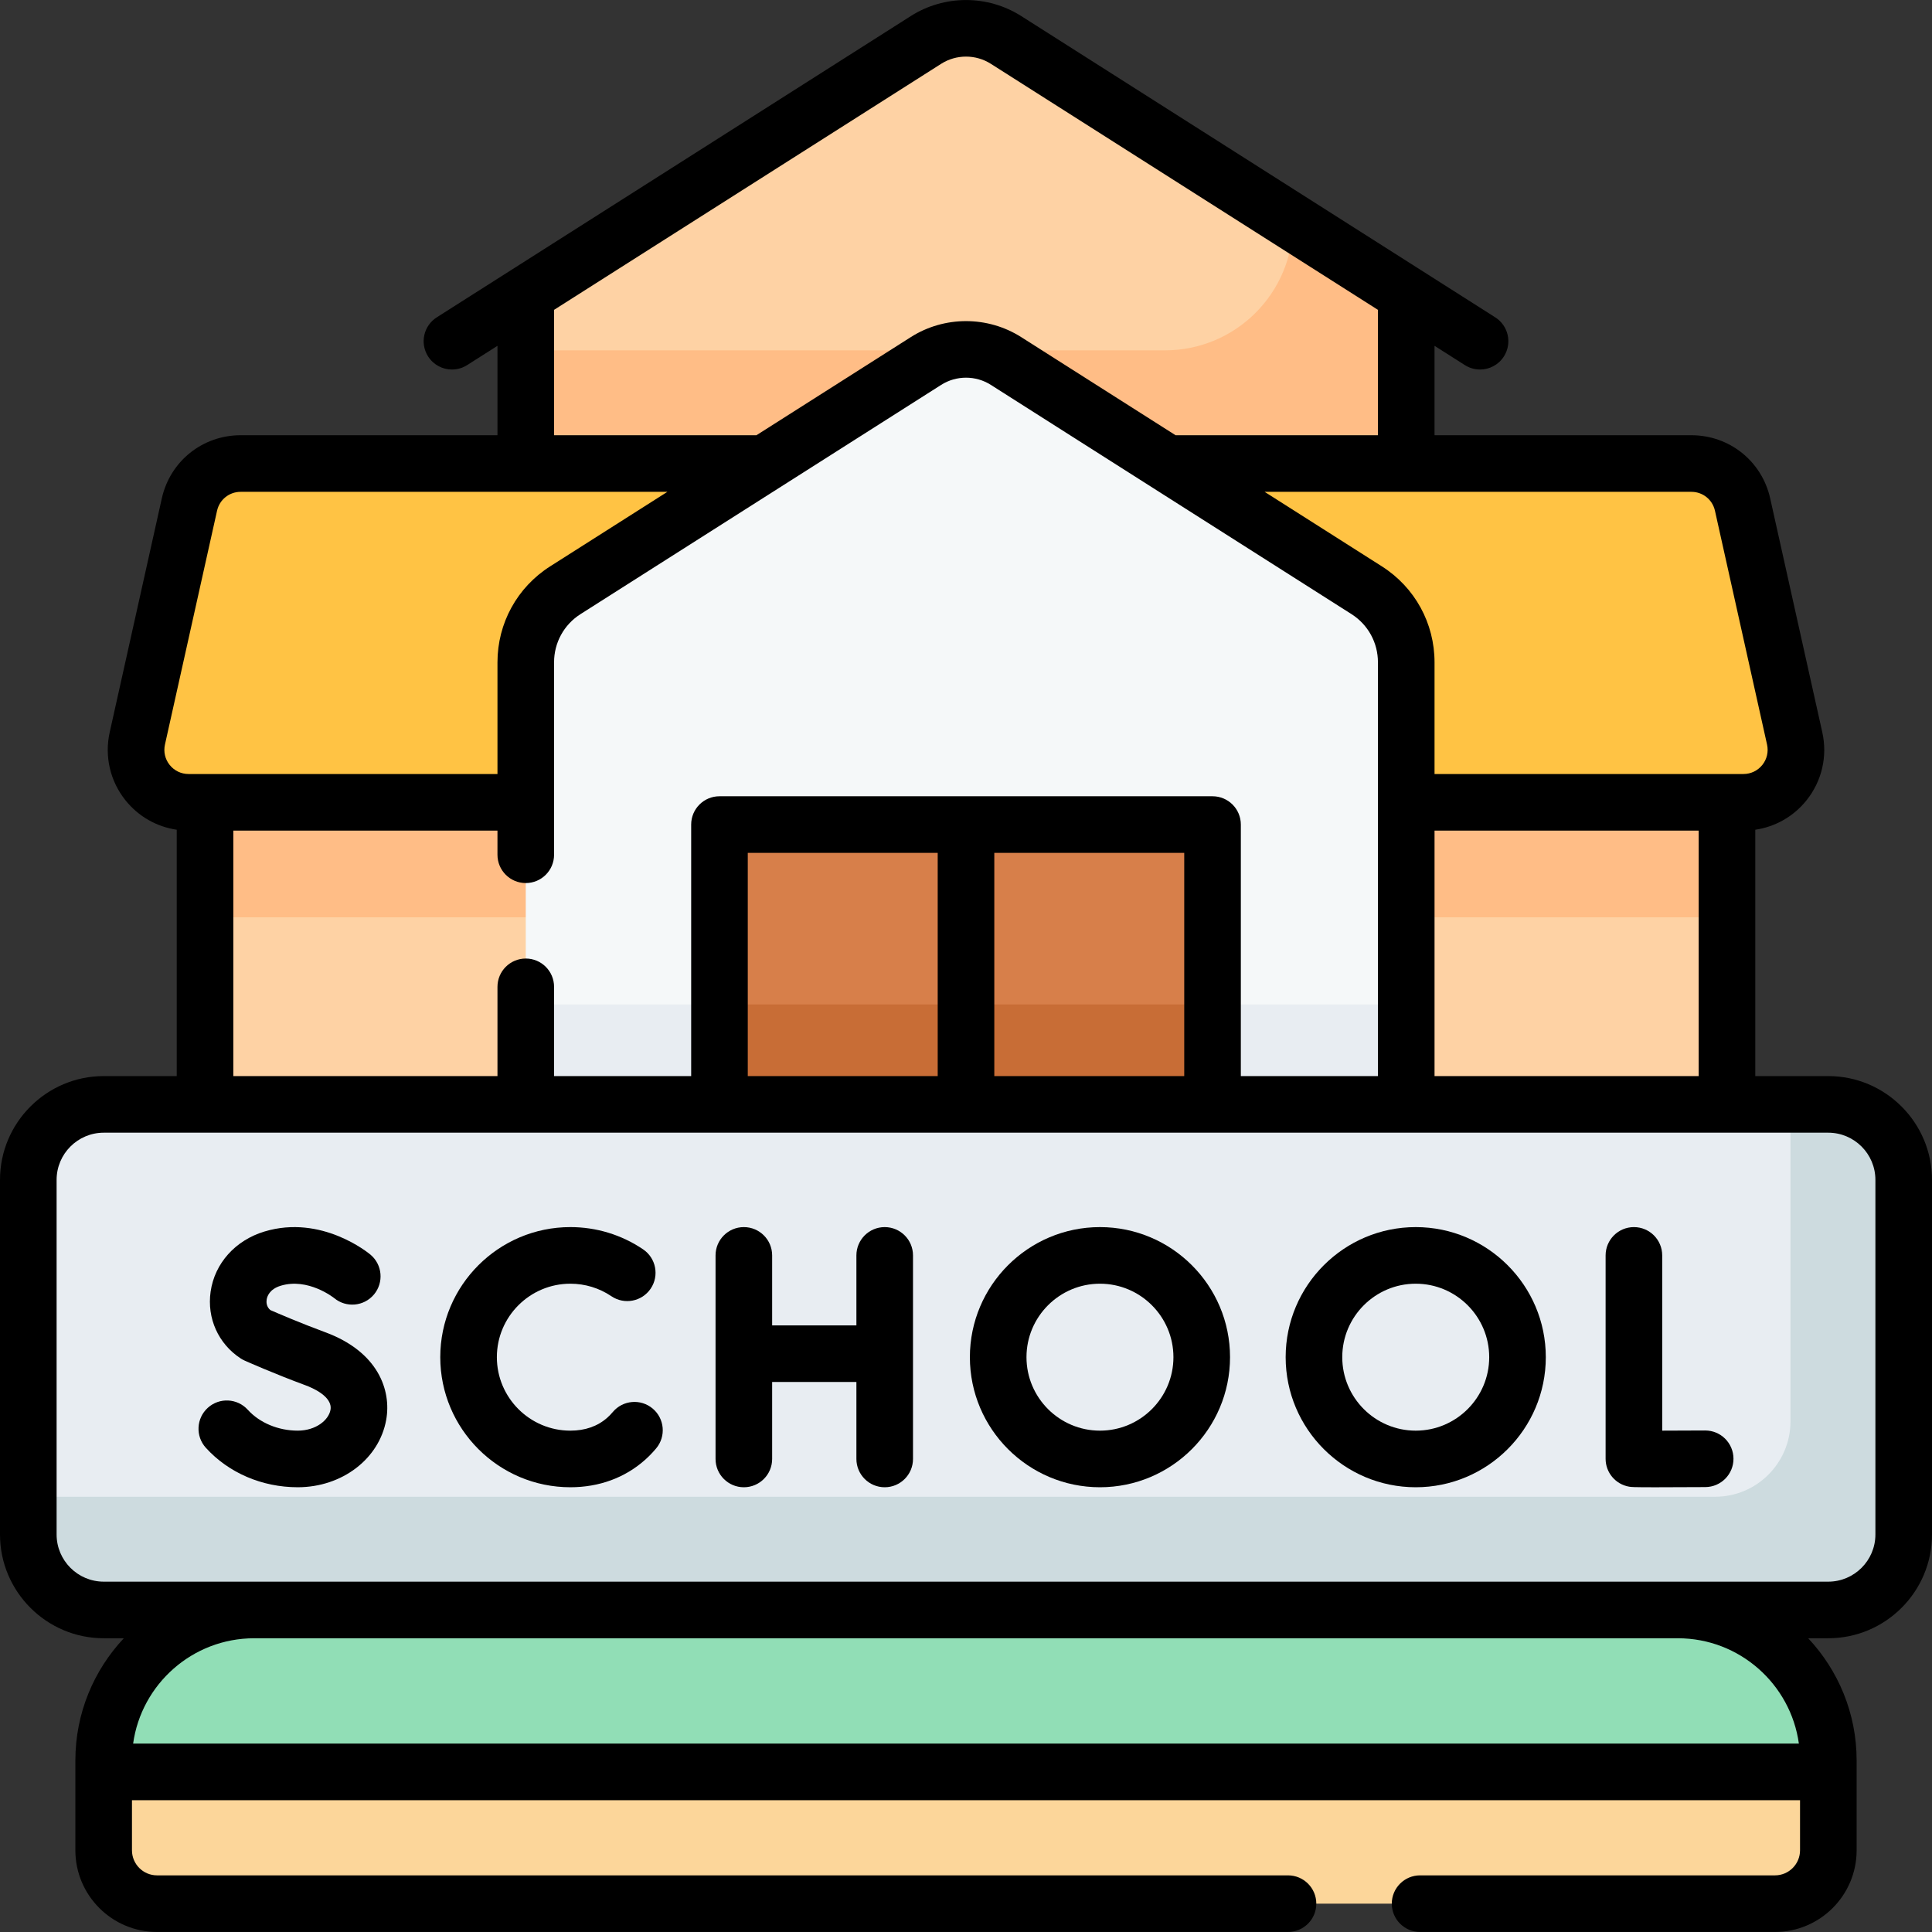 <svg id="Capa_1" enable-background="new 0 0 512 512" height="512" viewBox="0 0 512 512" width="512" xmlns="http://www.w3.org/2000/svg"><rect x="0" y="0" width="512" height="512" fill="#333333" stroke="none"/><g><g><g><path d="m54.333 175.519h403.333v185.665h-403.333z" fill="#fed2a4"/></g><g><path d="m54.333 175.519h403.333v67.576h-403.333z" fill="#ffbd86"/></g><g><path d="m448.227 122.84h-384.454c-6.516 0-12.158 4.524-13.575 10.884l-13.805 61.966c-1.935 8.688 4.675 16.932 13.575 16.932h412.064c8.901 0 15.511-8.245 13.575-16.932l-13.805-61.966c-1.417-6.36-7.059-10.884-13.575-10.884z" fill="#ffc344"/></g><g><path d="m245.404 10.572-106.071 67.42v44.848h233.333v-44.848l-106.071-67.42c-6.466-4.109-14.725-4.109-21.191 0z" fill="#fed2a4"/></g><g><path d="m342.667 58.924c0 18.732-15.185 33.917-33.916 33.917h-169.418v30h233.333v-44.849z" fill="#ffbd86"/></g><g><path d="m362.17 156.41-95.575-60.748c-6.466-4.11-14.725-4.11-21.191 0l-95.575 60.748c-6.537 4.155-10.496 11.363-10.496 19.109v185.665h233.333v-185.665c.001-7.746-3.959-14.954-10.496-19.109z" fill="#f5f8f9"/></g><g><path d="m139.333 266.184h233.333v95h-233.333z" fill="#e8edf2"/></g><g><path d="m190.666 218.517h130.667v142.667h-130.667z" fill="#d77f4a"/></g><g><path d="m190.666 266.184h130.667v95h-130.667z" fill="#c86d36"/></g><g><path d="m7.5 406.657v-93.982c0-11.046 8.954-20 20-20h457c11.046 0 20 8.954 20 20v93.982c0 11.046-8.954 20-20 20h-457c-11.046 0-20-8.955-20-20z" fill="#e8edf2"/></g><g><path d="m484.5 292.675h-10v83.982c0 11.046-8.954 20-20 20h-447v10c0 11.046 8.954 20 20 20h457c11.046 0 20-8.954 20-20v-93.982c0-11.046-8.955-20-20-20z" fill="#cddbdf"/></g><g><path d="m27.473 490.353c0 7.807 6.329 14.137 14.137 14.137h428.78c7.807 0 14.137-6.329 14.137-14.137v-20.78h-457.054z" fill="#fcd69a"/></g><g><path d="m444.649 426.657h-377.298c-22.024 0-39.878 17.854-39.878 39.878v3.039h457.053v-3.039c0-22.024-17.854-39.878-39.877-39.878z" fill="#91deb6"/></g></g><g><path d="m484.5 285.175h-19.333v-65.288c5.316-.778 10.146-3.513 13.568-7.782 4.084-5.095 5.612-11.672 4.192-18.046l-13.805-61.965c-2.197-9.864-10.79-16.753-20.896-16.753h-68.061v-23.695l8.039 5.11c1.248.793 2.64 1.171 4.017 1.171 2.479 0 4.907-1.229 6.337-3.478 2.222-3.496 1.188-8.131-2.307-10.353l-19.561-12.434-106.071-67.419c-8.88-5.645-20.357-5.645-29.237 0l-106.072 67.419-19.562 12.434c-3.495 2.222-4.528 6.857-2.307 10.353 1.43 2.249 3.856 3.478 6.337 3.478 1.376 0 2.769-.378 4.017-1.171l8.039-5.11v23.694h-68.061c-10.106 0-18.699 6.889-20.896 16.753l-13.805 61.965c-1.42 6.374.108 12.952 4.193 18.047 3.422 4.268 8.252 7.003 13.568 7.781v65.288h-19.333c-15.164 0-27.5 12.336-27.5 27.5v93.982c0 15.164 12.336 27.5 27.5 27.5h5.309c-7.952 8.478-12.836 19.865-12.836 32.378v3.04 20.779c0 11.931 9.706 21.637 21.637 21.637h299.724c4.143 0 7.5-3.358 7.5-7.5s-3.357-7.5-7.5-7.5h-299.724c-3.66 0-6.637-2.977-6.637-6.637v-13.279h442.053v13.279c0 3.66-2.978 6.637-6.637 6.637h-94.052c-4.143 0-7.5 3.358-7.5 7.5s3.357 7.5 7.5 7.5h94.052c11.931 0 21.637-9.706 21.637-21.637v-20.779-3.04c0-12.513-4.884-23.9-12.836-32.378h5.309c15.164 0 27.5-12.336 27.5-27.5v-93.982c.001-15.163-12.335-27.499-27.499-27.499zm-104.333 0v-65.053h70v65.053zm74.315-149.82 13.805 61.965c.425 1.908-.032 3.877-1.255 5.402-1.224 1.525-3.046 2.4-5 2.4h-81.865v-29.603c0-10.367-5.224-19.877-13.973-25.438l-31.057-19.74h113.091c3.023-.001 5.596 2.061 6.254 5.014zm-307.649-53.243 102.595-65.209c3.993-2.539 9.152-2.538 13.144 0l102.595 65.209v33.229h-53.63l-40.918-26.008c-8.88-5.645-20.357-5.645-29.237 0l-40.918 26.008h-53.63v-33.229zm-101.865 120.611c-1.223-1.525-1.68-3.494-1.255-5.402l13.806-61.966c.657-2.952 3.229-5.014 6.254-5.014h113.091l-31.057 19.74c-8.749 5.562-13.973 15.071-13.973 25.438v29.603h-81.866c-1.955 0-3.777-.875-5-2.399zm16.865 17.399h70v6.397c0 4.142 3.357 7.5 7.5 7.5s7.5-3.358 7.5-7.5v-51c0-5.208 2.624-9.985 7.02-12.779l95.575-60.748c3.993-2.539 9.152-2.538 13.144 0l95.575 60.748c4.396 2.794 7.02 7.571 7.02 12.779v109.656h-36.333v-66.658c0-4.142-3.357-7.5-7.5-7.5h-130.667c-4.143 0-7.5 3.358-7.5 7.5v66.658h-36.333v-23.652c0-4.142-3.357-7.5-7.5-7.5s-7.5 3.358-7.5 7.5v23.652h-70v-65.053zm136.334 65.053v-59.158h50.333v59.158zm65.333-59.158h50.334v59.158h-50.334zm213.22 236.057h-441.441c2.179-15.751 15.731-27.917 32.072-27.917h377.298c16.34 0 29.892 12.166 32.071 27.917zm20.28-55.417c0 6.893-5.607 12.5-12.5 12.5h-39.851-377.298-39.851c-6.893 0-12.5-5.607-12.5-12.5v-93.982c0-6.893 5.607-12.5 12.5-12.5h457c6.893 0 12.5 5.607 12.5 12.5z"/><path d="m451.893 379.091c-.015 0-.028 0-.043 0-3.455.02-7.761.037-11.347.043v-46.439c0-4.142-3.357-7.5-7.5-7.5s-7.5 3.358-7.5 7.5v53.896c0 3.653 2.633 6.775 6.233 7.392.541.093.918.158 6.898.158 2.898 0 7.112-.016 13.299-.05 4.142-.023 7.481-3.4 7.458-7.542-.022-4.128-3.375-7.458-7.498-7.458z"/><path d="m234.455 325.195c-4.143 0-7.5 3.358-7.5 7.5v18.546h-22.328v-18.546c0-4.142-3.357-7.5-7.5-7.5s-7.5 3.358-7.5 7.5v53.942c0 4.142 3.357 7.5 7.5 7.5s7.5-3.358 7.5-7.5v-20.396h22.328v20.396c0 4.142 3.357 7.5 7.5 7.5s7.5-3.358 7.5-7.5v-53.942c0-4.142-3.358-7.5-7.5-7.5z"/><path d="m172.959 373.278c-3.173-2.662-7.903-2.249-10.566.924-.447.533-.93 1.031-1.433 1.479-2.574 2.293-5.876 3.456-9.813 3.456-10.736 0-19.472-8.734-19.472-19.471s8.735-19.471 19.472-19.471c3.902 0 7.664 1.148 10.881 3.321 3.433 2.319 8.094 1.416 10.413-2.016 2.318-3.433 1.416-8.095-2.017-10.414-5.705-3.854-12.371-5.892-19.277-5.892-19.008 0-34.472 15.464-34.472 34.471s15.464 34.471 34.472 34.471c7.618 0 14.462-2.509 19.79-7.255 1.043-.929 2.034-1.951 2.946-3.038 2.663-3.172 2.249-7.903-.924-10.565z"/><path d="m86.184 353.054c-6.498-2.397-12.556-5.004-14.547-5.875-1.05-.896-1.068-2.085-.972-2.751.116-.808.714-2.787 3.759-3.704 7.187-2.162 13.922 3.115 14.147 3.294 3.172 2.625 7.871 2.205 10.524-.952 2.665-3.171 2.256-7.902-.915-10.567-.522-.439-12.961-10.694-28.083-6.138-7.731 2.329-13.204 8.435-14.28 15.935-1.013 7.056 2.047 13.843 7.984 17.714.332.216.679.405 1.041.566.313.14 7.763 3.457 16.152 6.551 1.706.629 7.222 2.958 6.589 6.5-.483 2.708-3.861 5.509-8.678 5.509-5.151 0-10.101-2.068-13.24-5.533-2.782-3.068-7.523-3.302-10.594-.521-3.069 2.782-3.302 7.525-.521 10.594 6.024 6.647 14.901 10.46 24.355 10.46 11.735 0 21.595-7.517 23.444-17.872 1.397-7.822-2.116-18.028-16.165-23.21z"/><path d="m291.5 325.195c-19.007 0-34.471 15.464-34.471 34.471s15.464 34.471 34.471 34.471 34.471-15.463 34.471-34.471-15.464-34.471-34.471-34.471zm0 53.942c-10.736 0-19.471-8.734-19.471-19.471s8.734-19.471 19.471-19.471 19.471 8.735 19.471 19.471-8.734 19.471-19.471 19.471z"/><path d="m375.184 325.195c-19.007 0-34.471 15.464-34.471 34.471s15.464 34.471 34.471 34.471 34.471-15.463 34.471-34.471-15.464-34.471-34.471-34.471zm0 53.942c-10.736 0-19.471-8.734-19.471-19.471s8.734-19.471 19.471-19.471 19.471 8.735 19.471 19.471-8.735 19.471-19.471 19.471z"/></g></g></svg>